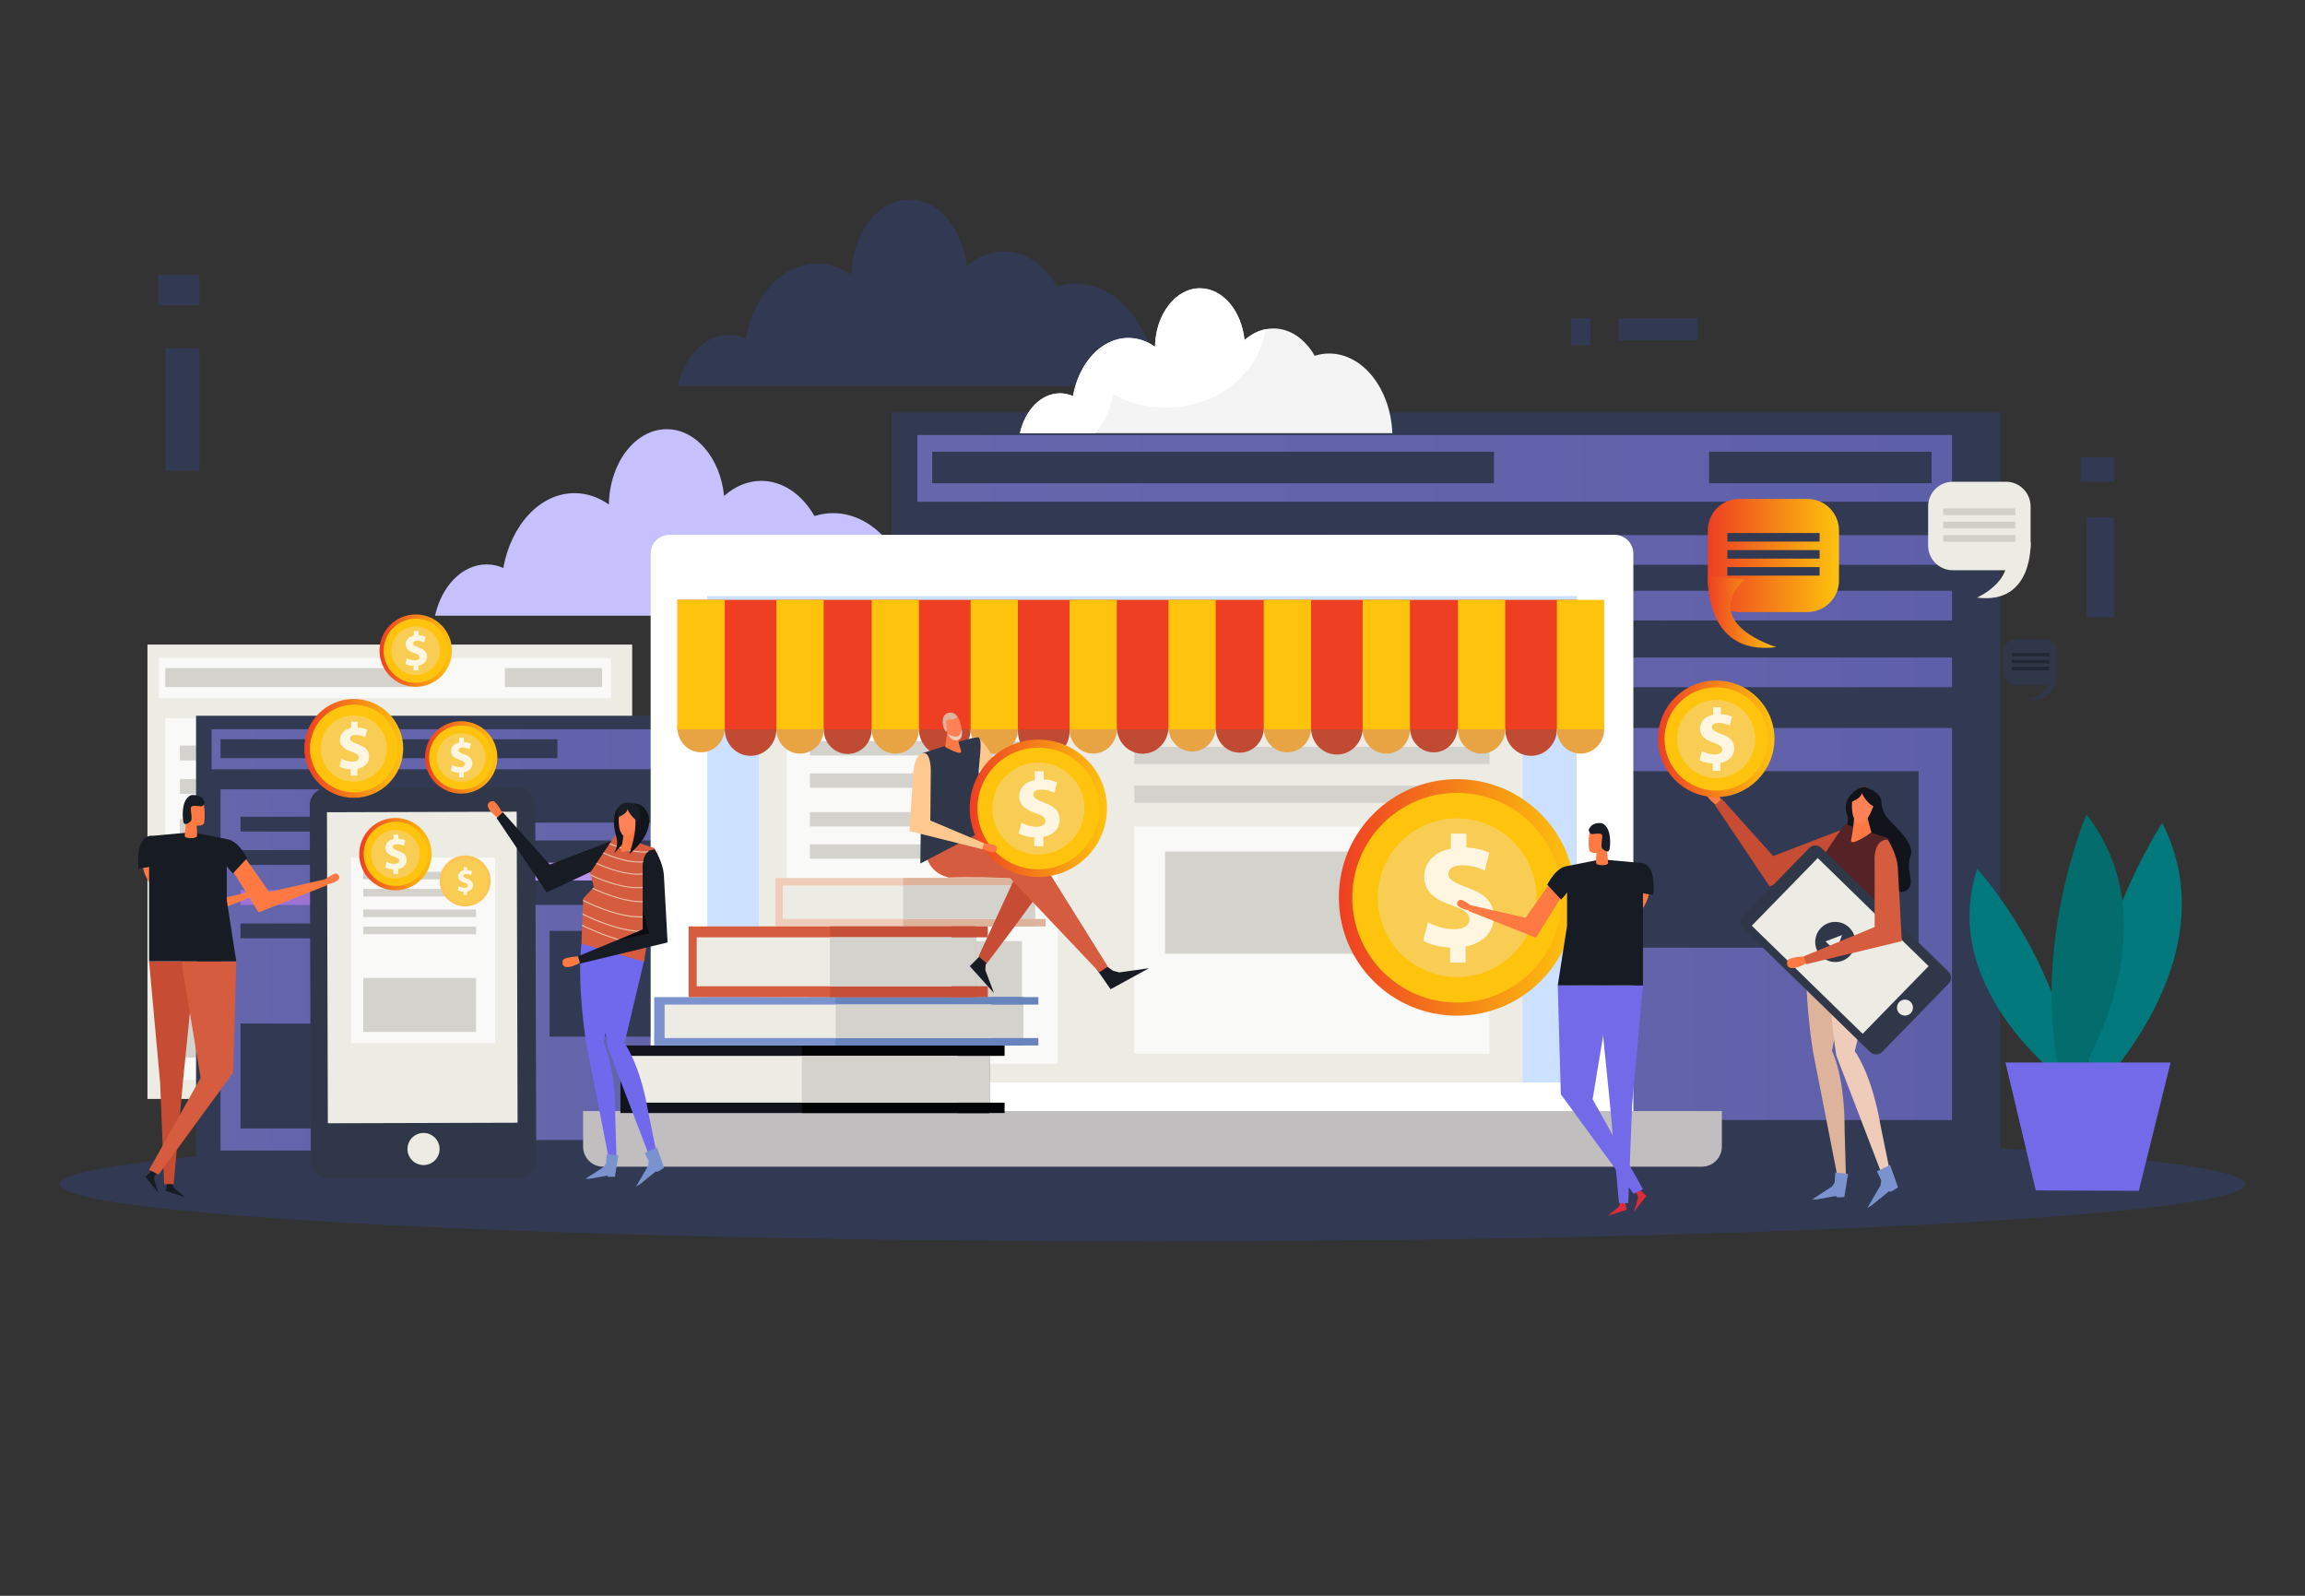 <?xml version="1.0" encoding="utf-8"?>
<!-- Generator: Adobe Illustrator 25.2.3, SVG Export Plug-In . SVG Version: 6.00 Build 0)  -->
<svg version="1.1" id="Layer_1" xmlns="http://www.w3.org/2000/svg" xmlns:xlink="http://www.w3.org/1999/xlink" x="0px" y="0px"
	 viewBox="0 0 650 450" style="enable-background:new 0 0 650 450;" xml:space="preserve">
<rect x="0" y="0" width="650" height="450" fill="#333333" stroke="none"/>
<style type="text/css">
	.st0{fill:#ECEBE4;}
	.st1{fill:#F9F9F7;}
	.st2{fill:#D3D2CD;}
	.st3{fill:#313A52;}
	.st4{fill:url(#SVGID_1_);}
	.st5{fill:#B793EB;}
	.st6{fill:#9C72D4;}
	.st7{fill:url(#SVGID_2_);}
	.st8{fill:url(#SVGID_3_);}
	.st9{fill:url(#SVGID_4_);}
	.st10{fill:url(#SVGID_5_);}
	.st11{fill:url(#SVGID_6_);}
	.st12{fill:url(#SVGID_7_);}
	.st13{fill:url(#SVGID_8_);}
	.st14{fill:url(#SVGID_9_);}
	.st15{fill:#C6C1FD;}
	.st16{fill:#F4F4F4;}
	.st17{fill:#FFFFFF;}
	.st18{fill:#02797D;}
	.st19{fill:#036D6D;}
	.st20{fill:#726AE9;}
	.st21{fill:#CBE1FF;}
	.st22{fill:#C0BEBF;}
	.st23{fill:#D1CFC7;}
	.st24{fill:url(#SVGID_10_);}
	.st25{fill:url(#SVGID_11_);}
	.st26{fill:#303748;}
	.st27{fill:#212835;}
	.st28{fill:#11141B;}
	.st29{fill:#DDB39B;}
	.st30{fill:#EFCCB9;}
	.st31{fill:#FE7A42;}
	.st32{fill:#C64C34;}
	.st33{fill:#552226;}
	.st34{fill:#7A92CE;}
	.st35{fill:#FF8155;}
	.st36{fill:#D55C3E;}
	.st37{fill:#E8A442;}
	.st38{fill:#C14A33;}
	.st39{fill:#EE3F23;}
	.st40{fill:#FDC30D;}
	.st41{fill:url(#SVGID_12_);}
	.st42{fill:#F9CD53;}
	.st43{fill:#FFF6E1;}
	.st44{fill:#DB2C39;}
	.st45{fill:#171B23;}
	.st46{fill:#030405;}
	.st47{fill:#6884BC;}
	.st48{fill:#C64F38;}
	.st49{fill:#FFC88F;}
	.st50{fill:url(#SVGID_13_);}
	.st51{fill:#7068ED;}
	.st52{fill:#EAC4AC;}
	.st53{fill:#191D26;}
	.st54{fill:#0A0C0F;}
	.st55{fill:url(#SVGID_14_);}
	.st56{fill:url(#SVGID_15_);}
	.st57{fill:url(#SVGID_16_);}
	.st58{fill:url(#SVGID_17_);}
	.st59{fill:#FFC554;}
	.st60{fill:url(#SVGID_18_);}
</style>
<g>
	<g>
		<rect x="41.58" y="181.76" class="st0" width="136.69" height="128.13"/>
		<rect x="44.78" y="185.57" class="st1" width="127.55" height="11.3"/>
		<rect x="46.61" y="202.52" class="st1" width="48.46" height="101.95"/>
		<rect x="50.72" y="268.62" class="st2" width="37.94" height="29.62"/>
		<rect x="50.72" y="210.25" class="st2" width="37.94" height="4.19"/>
		<rect x="50.72" y="219.67" class="st2" width="37.94" height="4.18"/>
		<rect x="50.72" y="230.97" class="st2" width="37.94" height="4.18"/>
		<rect x="50.72" y="240.38" class="st2" width="37.94" height="4.19"/>
		<rect x="108.78" y="202.52" class="st2" width="63.54" height="5.02"/>
		<rect x="108.78" y="211.93" class="st2" width="63.54" height="5.02"/>
		<rect x="108.78" y="223.23" class="st2" width="63.54" height="5.02"/>
		<rect x="108.78" y="235.15" class="st1" width="63.54" height="66.36"/>
		<rect x="114.27" y="242.47" class="st2" width="53.94" height="29.87"/>
		<rect x="46.61" y="188.39" class="st2" width="69.26" height="5.33"/>
		<rect x="142.38" y="188.39" class="st2" width="27.43" height="5.33"/>
	</g>
	<ellipse class="st3" cx="325" cy="333.94" rx="308.16" ry="16.12"/>
	<g>
		<rect x="251.38" y="116.33" class="st3" width="312.67" height="213.48"/>
		<linearGradient id="SVGID_1_" gradientUnits="userSpaceOnUse" x1="258.696" y1="132.081" x2="550.454" y2="132.081">
			<stop  offset="0" style="stop-color:#6666AD"/>
			<stop  offset="1" style="stop-color:#5E5FA9"/>
		</linearGradient>
		<rect x="258.7" y="122.67" class="st4" width="291.76" height="18.82"/>
		<rect x="262.88" y="150.91" class="st5" width="110.85" height="169.86"/>
		<rect x="272.29" y="261.06" class="st6" width="86.79" height="49.35"/>
		<rect x="272.29" y="163.8" class="st6" width="86.79" height="6.97"/>
		<rect x="272.29" y="179.49" class="st6" width="86.79" height="6.97"/>
		<rect x="272.29" y="198.31" class="st6" width="86.79" height="6.97"/>
		<rect x="272.29" y="214" class="st6" width="86.79" height="6.97"/>
		<linearGradient id="SVGID_2_" gradientUnits="userSpaceOnUse" x1="405.098" y1="155.086" x2="550.454" y2="155.086">
			<stop  offset="0" style="stop-color:#6666AD"/>
			<stop  offset="1" style="stop-color:#5E5FA9"/>
		</linearGradient>
		<rect x="405.1" y="150.91" class="st7" width="145.36" height="8.36"/>
		<linearGradient id="SVGID_3_" gradientUnits="userSpaceOnUse" x1="405.098" y1="170.775" x2="550.454" y2="170.775">
			<stop  offset="0" style="stop-color:#6666AD"/>
			<stop  offset="1" style="stop-color:#5E5FA9"/>
		</linearGradient>
		<rect x="405.1" y="166.59" class="st8" width="145.36" height="8.37"/>
		<linearGradient id="SVGID_4_" gradientUnits="userSpaceOnUse" x1="405.098" y1="189.595" x2="550.454" y2="189.595">
			<stop  offset="0" style="stop-color:#6666AD"/>
			<stop  offset="1" style="stop-color:#5E5FA9"/>
		</linearGradient>
		<rect x="405.1" y="185.41" class="st9" width="145.36" height="8.37"/>
		<linearGradient id="SVGID_5_" gradientUnits="userSpaceOnUse" x1="405.098" y1="260.562" x2="550.454" y2="260.562">
			<stop  offset="0" style="stop-color:#6666AD"/>
			<stop  offset="1" style="stop-color:#5E5FA9"/>
		</linearGradient>
		<rect x="405.1" y="205.28" class="st10" width="145.36" height="110.56"/>
		<rect x="417.65" y="217.48" class="st3" width="123.39" height="49.75"/>
		<rect x="262.88" y="127.38" class="st3" width="158.42" height="8.89"/>
		<rect x="481.96" y="127.38" class="st3" width="62.74" height="8.89"/>
	</g>
	<g>
		<rect x="55.29" y="201.84" class="st3" width="187.49" height="128.01"/>
		<linearGradient id="SVGID_6_" gradientUnits="userSpaceOnUse" x1="59.676" y1="211.288" x2="234.626" y2="211.288">
			<stop  offset="0" style="stop-color:#6666AD"/>
			<stop  offset="1" style="stop-color:#5E5FA9"/>
		</linearGradient>
		<rect x="59.68" y="205.64" class="st11" width="174.95" height="11.29"/>
		<linearGradient id="SVGID_7_" gradientUnits="userSpaceOnUse" x1="62.185" y1="273.503" x2="128.654" y2="273.503">
			<stop  offset="0" style="stop-color:#6666AD"/>
			<stop  offset="1" style="stop-color:#5E5FA9"/>
		</linearGradient>
		<rect x="62.19" y="222.58" class="st12" width="66.47" height="101.85"/>
		<rect x="67.83" y="288.63" class="st3" width="52.04" height="29.59"/>
		<rect x="67.83" y="230.31" class="st3" width="52.04" height="4.18"/>
		<rect x="67.83" y="239.72" class="st3" width="52.04" height="4.18"/>
		<rect x="67.83" y="251" class="st6" width="52.04" height="4.18"/>
		<rect x="67.83" y="260.41" class="st3" width="52.04" height="4.18"/>
		<rect x="147.47" y="222.58" class="st3" width="87.16" height="5.01"/>
		<linearGradient id="SVGID_8_" gradientUnits="userSpaceOnUse" x1="147.465" y1="234.491" x2="234.626" y2="234.491">
			<stop  offset="0" style="stop-color:#6666AD"/>
			<stop  offset="1" style="stop-color:#5E5FA9"/>
		</linearGradient>
		<rect x="147.47" y="231.98" class="st13" width="87.16" height="5.02"/>
		<rect x="147.47" y="243.27" class="st5" width="87.16" height="5.02"/>
		<linearGradient id="SVGID_9_" gradientUnits="userSpaceOnUse" x1="147.465" y1="288.331" x2="234.626" y2="288.331">
			<stop  offset="0" style="stop-color:#6666AD"/>
			<stop  offset="1" style="stop-color:#5E5FA9"/>
		</linearGradient>
		<rect x="147.47" y="255.18" class="st14" width="87.16" height="66.29"/>
		<rect x="154.99" y="262.5" class="st3" width="73.99" height="29.83"/>
		<rect x="62.19" y="208.47" class="st3" width="95" height="5.33"/>
		<rect x="193.55" y="208.47" class="st6" width="37.62" height="5.33"/>
	</g>
	<g>
		<path class="st3" d="M303.31,79.97c-1.8,0-3.54,0.3-5.22,0.82c-3.44-6.02-8.86-9.92-14.98-9.92c-3.88,0-7.49,1.57-10.49,4.25
			c-1.08-10.62-7.9-18.82-16.18-18.82c-8.89,0-16.11,9.46-16.32,21.24c-2.89-2.04-6.18-3.21-9.68-3.21
			c-9.75,0-17.91,9.01-20.09,21.1c-1.48-0.64-3.06-1-4.7-1c-6.88,0-12.69,6.1-14.55,14.46h135.18
			C325.59,92.77,315.58,79.97,303.31,79.97z"/>
	</g>
	<g>
		<g>
			<g>
				<path class="st15" d="M234.89,144.7c-1.8,0-3.54,0.3-5.22,0.82c-3.44-6.02-8.86-9.92-14.98-9.92c-3.88,0-7.49,1.57-10.49,4.25
					c-1.08-10.62-7.9-18.82-16.18-18.82c-8.89,0-16.11,9.46-16.32,21.24c-2.89-2.04-6.18-3.21-9.68-3.21
					c-9.75,0-17.91,9.01-20.09,21.1c-1.48-0.64-3.06-1-4.7-1c-6.88,0-12.69,6.1-14.55,14.46h135.18
					C257.18,157.49,247.17,144.7,234.89,144.7z"/>
			</g>
		</g>
	</g>
	<g>
		<path class="st16" d="M374.8,99.69c-1.4,0-2.75,0.23-4.06,0.64c-2.67-4.68-6.88-7.71-11.64-7.71c-3.02,0-5.82,1.22-8.15,3.3
			c-0.84-8.25-6.14-14.62-12.57-14.62c-6.91,0-12.52,7.35-12.68,16.5c-2.24-1.59-4.79-2.49-7.52-2.49c-7.58,0-13.91,7-15.61,16.39
			c-1.15-0.5-2.38-0.78-3.65-0.78c-5.35,0-9.86,4.74-11.31,11.23h105.03C392.12,109.63,384.34,99.69,374.8,99.69z"/>
		<path class="st17" d="M338.39,81.29c-6.91,0-12.52,7.35-12.68,16.5c-2.24-1.59-4.79-2.49-7.52-2.49c-7.58,0-13.91,7-15.61,16.39
			c-1.15-0.5-2.38-0.78-3.65-0.78c-5.35,0-9.86,4.74-11.31,11.23h21.24c2.63-3.09,4.39-6.86,4.93-10.98
			c4.34,2.4,9.45,3.79,14.93,3.79c14.46,0,26.38-9.65,28.11-22.11c-2.15,0.45-4.14,1.52-5.88,3.07
			C350.12,87.66,344.82,81.29,338.39,81.29z"/>
	</g>
	<g>
		<g>
			<g>
				<rect x="586.73" y="128.9" class="st3" width="9.55" height="6.97"/>
			</g>
		</g>
		<g>
			<g>
				<rect x="588.45" y="145.8" class="st3" width="7.83" height="28.26"/>
			</g>
		</g>
	</g>
	<g>
		<g>
			<rect x="443.03" y="89.78" class="st3" width="5.52" height="7.56"/>
		</g>
		<g>
			<g>
				<rect x="456.41" y="89.78" class="st3" width="22.38" height="6.2"/>
			</g>
		</g>
	</g>
	<g>
		<g>
			<rect x="44.58" y="77.57" class="st3" width="11.66" height="8.52"/>
		</g>
		<g>
			<rect x="46.68" y="98.21" class="st3" width="9.56" height="34.53"/>
		</g>
	</g>
	<g>
		<path class="st18" d="M584.26,306.58c0,0-38.23-26.61-26.69-61.54C557.57,245.04,583.11,273.03,584.26,306.58z"/>
		<path class="st18" d="M589.4,309.36c0,0,40.23-38.22,20.35-77.29C609.76,232.07,584.72,269.63,589.4,309.36z"/>
		<path class="st19" d="M582.68,309.36c0,0,32.46-45.01,5.69-79.73C588.37,229.63,570.72,271.19,582.68,309.36z"/>
		<polygon class="st20" points="603.13,335.81 574.08,335.69 565.54,299.63 612.1,299.63 		"/>
	</g>
	<g>
		<path class="st17" d="M460.61,315.85c0,2.93-2.37,5.31-5.3,5.31H188.79c-2.93,0-5.31-2.38-5.31-5.31V156.12
			c0-2.93,2.38-5.3,5.31-5.3H455.3c2.94,0,5.3,2.38,5.3,5.3V315.85z"/>
		<rect x="199.46" y="168.07" class="st21" width="245.16" height="137.17"/>
		<path class="st22" d="M170.09,329h309.81c3.12,0,5.66-2.53,5.66-5.66v-10.02H164.43v10.02C164.43,326.47,166.96,329,170.09,329z"
			/>
		<g>
			<rect x="213.97" y="181.49" class="st0" width="215.42" height="123.74"/>
			<rect x="219.02" y="185.16" class="st1" width="201.01" height="10.91"/>
			<rect x="221.9" y="201.54" class="st1" width="76.37" height="98.46"/>
			<rect x="228.39" y="265.38" class="st2" width="59.8" height="28.61"/>
			<rect x="228.39" y="209.01" class="st2" width="59.8" height="4.04"/>
			<rect x="228.39" y="218.1" class="st2" width="59.8" height="4.04"/>
			<rect x="228.39" y="229.01" class="st2" width="59.8" height="4.04"/>
			<rect x="228.39" y="238.1" class="st2" width="59.8" height="4.04"/>
			<rect x="319.88" y="201.54" class="st2" width="100.14" height="4.85"/>
			<rect x="319.88" y="210.62" class="st2" width="100.14" height="4.85"/>
			<rect x="319.88" y="221.53" class="st2" width="100.14" height="4.85"/>
			<rect x="319.88" y="233.05" class="st1" width="100.14" height="64.09"/>
			<rect x="328.53" y="240.12" class="st2" width="85.01" height="28.84"/>
			<rect x="221.9" y="187.89" class="st2" width="109.15" height="5.15"/>
			<rect x="372.84" y="187.89" class="st2" width="43.22" height="5.15"/>
		</g>
	</g>
	<g>
		<path class="st0" d="M572.62,153.85c0,3.84-3.12,6.95-6.95,6.95h-15c-3.84,0-6.95-3.12-6.95-6.95v-11.04
			c0-3.84,3.11-6.96,6.95-6.96h15c3.84,0,6.95,3.11,6.95,6.96V153.85z"/>
		<path class="st0" d="M572.62,152.76c0,0,0.99,17.85-15.11,15.76c0,0,12.39-5.46,7.07-14.89L572.62,152.76z"/>
		<rect x="547.97" y="143.37" class="st23" width="20.34" height="1.88"/>
		<rect x="547.97" y="147.12" class="st23" width="20.34" height="1.88"/>
		<rect x="547.97" y="150.88" class="st23" width="20.34" height="1.88"/>
		<linearGradient id="SVGID_10_" gradientUnits="userSpaceOnUse" x1="481.592" y1="156.651" x2="518.57" y2="156.651">
			<stop  offset="0" style="stop-color:#EE3F23"/>
			<stop  offset="1" style="stop-color:#FDC30D"/>
		</linearGradient>
		<path class="st24" d="M481.59,163.71c0,4.91,3.98,8.89,8.9,8.89h19.19c4.91,0,8.9-3.98,8.9-8.89v-14.13c0-4.91-3.98-8.89-8.9-8.89
			h-19.19c-4.91,0-8.9,3.98-8.9,8.89V163.71z"/>
		<linearGradient id="SVGID_11_" gradientUnits="userSpaceOnUse" x1="481.577" y1="172.508" x2="500.929" y2="172.508">
			<stop  offset="0" style="stop-color:#EE3F23"/>
			<stop  offset="1" style="stop-color:#FDC30D"/>
		</linearGradient>
		<path class="st25" d="M481.59,162.32c0,0-1.27,22.83,19.34,20.16c0,0-21.58-6.36-9.04-19.05L481.59,162.32z"/>
		<rect x="487.1" y="150.31" class="st3" width="26.02" height="2.41"/>
		<rect x="487.1" y="155.12" class="st3" width="26.02" height="2.4"/>
		<rect x="487.1" y="159.92" class="st3" width="26.02" height="2.4"/>
		<path class="st26" d="M580.18,189.58c0,2.01-1.63,3.63-3.64,3.63h-7.84c-2.01,0-3.63-1.63-3.63-3.63v-5.77
			c0-2.01,1.62-3.63,3.63-3.63h7.84c2.01,0,3.64,1.63,3.64,3.63V189.58z"/>
		<path class="st26" d="M580.18,189.01c0,0,0.52,9.33-7.9,8.24c0,0,8.82-2.6,3.69-7.78L580.18,189.01z"/>
		<rect x="567.3" y="184.1" class="st27" width="10.63" height="0.98"/>
		<rect x="567.3" y="186.07" class="st27" width="10.63" height="0.98"/>
		<rect x="567.3" y="188.03" class="st27" width="10.63" height="0.98"/>
	</g>
	<g>
		<g>
			<path class="st28" d="M527.03,222.31c0,0,3.39,1.34,3.53,3.77c0.14,2.43,0.83,3.89,3.2,6.19c2.37,2.3,6.01,6.28,5.06,8.95
				c-1.53,4.26,1.07,7.1-0.55,9.26c-1.62,2.16-4.47,0.47-5.17-0.95c-0.71-1.42-6.51-8.72-7.13-11.16c-0.62-2.44-3.83-1.46-4.77-3.22
				c-0.94-1.75,0.23-4.06-0.17-5.03c-1.49-3.55,0.43-6.01,2.58-7.54C525.76,221.08,527.03,222.31,527.03,222.31z"/>
		</g>
		<g>
			<path class="st29" d="M509.75,265.76l12.43,2.11l-5.57,28.47c0,0,3.63,6.99,3.56,22.19l0.38,13.34l-2.29,0.46l-6.99-35.71
				C511.27,296.63,508.33,279.27,509.75,265.76z"/>
		</g>
		<g>
			<path class="st30" d="M516.78,267.87l12.45,2.53l-6.19,26.03c0,0,4.79,6.26,7.32,21.24l2.67,13.09l-2.18,0.84l-13.02-33.97
				C517.83,297.62,514.67,278.63,516.78,267.87z"/>
		</g>
		<g>
			<g>
				<path class="st31" d="M485.67,226.08c0,0-2.02-4.12-3.07-4.23c-0.88-0.09-4.11,1.05,1.66,5.42L485.67,226.08z"/>
			</g>
			<g>
				<path class="st32" d="M517.86,241.18l-18.81,8.8l-15.42-22.93l1.92-1.79l14.48,16.14l17.23-6.62c0,0,5.62-2.69,7.12,1.2
					C524.37,235.98,521.72,239.37,517.86,241.18z"/>
			</g>
		</g>
		<g>
			<path class="st33" d="M532.18,236.29c0,0,2.08,2.69,2.42,8.65c0.33,5.95-3.31,13.23-3.31,13.23l-2.27,13.17l-19.26-5.57
				l0.56-13.9l3.29-3.53l-1.17-4.38l7.75-11.6L532.18,236.29z"/>
		</g>
		<g>
			<polygon class="st34" points="521.15,331.02 517.55,330.66 517.37,333.46 516.62,334.59 511.02,338.24 512.36,338.21 
				517.68,337.26 518.12,337.65 520.08,337.58 			"/>
		</g>
		<g>
			<polygon class="st34" points="533.01,328.53 529.28,330.3 530.5,332.83 530.32,334.23 526.59,340.63 527.9,339.83 532.69,335.94 
				533.32,336.03 535.23,334.84 			"/>
		</g>
		<g>
			<path class="st31" d="M526.36,229.63l1.36,5.1c0,0-6.31,4.53-5.69,1.98c0.58-2.37,0.92-7.08,0.92-7.08H526.36z"/>
		</g>
		<g>
			<path class="st35" d="M527.51,222.99c0.43,1.08,1.29,3.18,0.68,4.6c-0.61,1.42-1.52,3.96-3.14,4.56
				c-1.62,0.61-2.05-1.22-2.4-1.83c-0.35-0.61-1.2-6.58,1.4-8.02C526.03,221.24,527.18,222.18,527.51,222.99z"/>
		</g>
		<g>
			<path class="st28" d="M525.01,223.65c0,0,1.49,3.17,3.65,3.82c0,0,0.34-5-2.7-5.63c0,0-3.66-0.23-3.99,4.31
				C521.97,226.15,524.81,225.21,525.01,223.65z"/>
		</g>
		<g>
			<path class="st26" d="M549.46,273.98c0.95,0.92,0.97,2.45,0.05,3.4l-18.73,19.24c-0.92,0.95-2.45,0.97-3.4,0.05l-35.86-34.9
				c-0.95-0.93-0.97-2.45-0.04-3.4l18.73-19.24c0.93-0.95,2.45-0.97,3.4-0.04L549.46,273.98z"/>
			
				<rect x="505.54" y="244.58" transform="matrix(0.698 -0.716 0.716 0.698 -33.993 452.294)" class="st0" width="26.65" height="43.67"/>
			<path class="st26" d="M521.49,261.58c2.24,2.18,2.29,5.76,0.11,8c-2.18,2.24-5.76,2.28-8,0.1c-2.24-2.18-2.29-5.76-0.11-8
				C515.66,259.44,519.25,259.39,521.49,261.58z"/>
			<polygon class="st0" points="517.78,268.37 514.79,265.46 519.43,263.69 			"/>
			<path class="st0" d="M538.77,282.52c0.89,0.87,0.91,2.29,0.04,3.19c-0.87,0.89-2.3,0.91-3.19,0.04
				c-0.89-0.86-0.91-2.29-0.04-3.19C536.46,281.67,537.88,281.65,538.77,282.52z"/>
		</g>
		<g>
			<g>
				<path class="st31" d="M509.23,269.66c0,0-4.59,0.19-5.1,1.12c-0.44,0.77-0.69,4.18,5.62,0.66L509.23,269.66z"/>
			</g>
			<g>
				<g>
					<path class="st36" d="M535.17,244.68l1.14,20.71l-26.97,6.51l-0.64-2.24l19.95-8.24l-0.02-18.46c0,0-0.5-6.21,3.66-6.21
						C532.29,236.74,534.86,240.43,535.17,244.68z"/>
				</g>
			</g>
		</g>
	</g>
	<g>
		<ellipse class="st37" cx="197.71" cy="205.28" rx="6.67" ry="6.87"/>
		<ellipse class="st38" cx="211.66" cy="205.64" rx="7.28" ry="7.5"/>
		<path class="st38" d="M245.81,205.64c0,3.85-3.03,6.97-6.77,6.97c-3.74,0-6.77-3.12-6.77-6.97c0-3.85,3.03-6.97,6.77-6.97
			C242.78,198.68,245.81,201.8,245.81,205.64z"/>
		<path class="st38" d="M273.71,205.64c0,4.14-3.26,7.5-7.28,7.5c-4.02,0-7.28-3.36-7.28-7.5c0-4.14,3.26-7.5,7.28-7.5
			C270.45,198.14,273.71,201.5,273.71,205.64z"/>
		<path class="st38" d="M301.61,206.28c0,4.14-3.26,7.5-7.28,7.5c-4.02,0-7.28-3.36-7.28-7.5s3.26-7.5,7.28-7.5
			C298.35,198.78,301.61,202.14,301.61,206.28z"/>
		<path class="st38" d="M329.5,205.05c0,4.14-3.26,7.5-7.28,7.5c-4.02,0-7.28-3.36-7.28-7.5c0-4.14,3.26-7.5,7.28-7.5
			C326.24,197.55,329.5,200.91,329.5,205.05z"/>
		<path class="st38" d="M356.37,205.28c0,3.85-3.03,6.97-6.76,6.97c-3.74,0-6.77-3.12-6.77-6.97c0-3.85,3.03-6.97,6.77-6.97
			C353.34,198.32,356.37,201.44,356.37,205.28z"/>
		<path class="st38" d="M384.27,205.28c0,4.14-3.26,7.5-7.28,7.5c-4.02,0-7.28-3.36-7.28-7.5c0-4.14,3.26-7.5,7.28-7.5
			C381.01,197.78,384.27,201.14,384.27,205.28z"/>
		<path class="st38" d="M410.95,205.29c0,3.8-2.99,6.87-6.67,6.87s-6.67-3.08-6.67-6.87s2.99-6.87,6.67-6.87
			S410.95,201.5,410.95,205.29z"/>
		<path class="st38" d="M439.03,205.64c0,4.14-3.26,7.5-7.28,7.5c-4.02,0-7.28-3.36-7.28-7.5c0-4.14,3.26-7.5,7.28-7.5
			C435.77,198.14,439.03,201.5,439.03,205.64z"/>
		<ellipse class="st37" cx="225.61" cy="205.64" rx="6.67" ry="6.87"/>
		<ellipse class="st37" cx="252.48" cy="205.64" rx="6.67" ry="6.87"/>
		<ellipse class="st37" cx="280.38" cy="205.64" rx="6.67" ry="6.87"/>
		<path class="st37" d="M314.94,205.64c0,3.79-2.98,6.87-6.67,6.87c-3.68,0-6.67-3.07-6.67-6.87c0-3.79,2.98-6.87,6.67-6.87
			C311.96,198.78,314.94,201.85,314.94,205.64z"/>
		<path class="st37" d="M342.84,205.05c0,3.79-2.99,6.87-6.67,6.87c-3.68,0-6.67-3.07-6.67-6.87c0-3.79,2.98-6.87,6.67-6.87
			C339.85,198.18,342.84,201.26,342.84,205.05z"/>
		<path class="st37" d="M369.7,205.28c0,3.79-2.99,6.87-6.67,6.87c-3.68,0-6.67-3.07-6.67-6.87c0-3.79,2.98-6.87,6.67-6.87
			C366.72,198.42,369.7,201.49,369.7,205.28z"/>
		<path class="st37" d="M397.6,205.64c0,3.79-2.99,6.87-6.67,6.87c-3.68,0-6.67-3.07-6.67-6.87c0-3.79,2.98-6.87,6.67-6.87
			C394.62,198.78,397.6,201.85,397.6,205.64z"/>
		<path class="st37" d="M424.47,205.64c0,3.79-2.99,6.87-6.67,6.87c-3.68,0-6.67-3.07-6.67-6.87c0-3.79,2.98-6.87,6.67-6.87
			C421.48,198.78,424.47,201.85,424.47,205.64z"/>
		<path class="st37" d="M452.37,205.64c0,3.79-2.99,6.87-6.67,6.87c-3.68,0-6.67-3.07-6.67-6.87c0-3.79,2.98-6.87,6.67-6.87
			C449.38,198.78,452.37,201.85,452.37,205.64z"/>
		<g>
			<rect x="191.05" y="169.16" class="st39" width="253.82" height="36.49"/>
			<rect x="191.05" y="169.16" class="st40" width="13.33" height="36.49"/>
			<rect x="218.94" y="169.16" class="st40" width="13.33" height="36.49"/>
			<rect x="245.81" y="169.16" class="st40" width="13.33" height="36.49"/>
			<rect x="273.71" y="169.16" class="st40" width="13.33" height="36.49"/>
			<rect x="301.61" y="169.16" class="st40" width="13.33" height="36.49"/>
			<rect x="329.5" y="169.16" class="st40" width="13.33" height="36.49"/>
			<rect x="356.37" y="169.16" class="st40" width="13.33" height="36.49"/>
			<rect x="384.27" y="169.16" class="st40" width="13.33" height="36.49"/>
			<rect x="411.13" y="169.16" class="st40" width="13.33" height="36.49"/>
			<rect x="439.03" y="169.16" class="st40" width="13.33" height="36.49"/>
		</g>
	</g>
	<g>
		<g>
			<g>
				<path class="st31" d="M463.72,255.4l-8.1,12.91l-18.94-7.53l0.57-1.62l15.46,3.51l7.81-11.08c0,0,2.33-3.94,4.83-2.18
					C465.36,249.42,465.33,252.72,463.72,255.4z"/>
			</g>
			<g>
				<path class="st31" d="M437.57,259.42c0,0-2.67-2.06-3.4-1.79c-0.61,0.23-2.36,2.02,2.85,3.03L437.57,259.42z"/>
			</g>
		</g>
		<g>
			<g>
				<linearGradient id="SVGID_12_" gradientUnits="userSpaceOnUse" x1="377.548" y1="253.072" x2="444.245" y2="253.072">
					<stop  offset="0" style="stop-color:#EE3F23"/>
					<stop  offset="1" style="stop-color:#FDC30D"/>
				</linearGradient>
				<path class="st41" d="M444.25,253.07c0,18.42-14.93,33.35-33.35,33.35s-33.35-14.93-33.35-33.35
					c0-18.42,14.93-33.35,33.35-33.35S444.25,234.65,444.25,253.07z"/>
			</g>
			<g>
				<path class="st40" d="M440.47,253.15c0,16.33-13.24,29.57-29.57,29.57c-16.33,0-29.57-13.24-29.57-29.57
					c0-16.33,13.24-29.57,29.57-29.57C427.23,223.58,440.47,236.82,440.47,253.15z"/>
			</g>
			<g>
				<path class="st42" d="M433.28,253.15c0,12.36-10.02,22.38-22.38,22.38c-12.36,0-22.38-10.02-22.38-22.38
					c0-12.37,10.02-22.38,22.38-22.38C423.26,230.77,433.28,240.79,433.28,253.15z"/>
			</g>
			<g>
				<g>
					<path class="st43" d="M408.92,271.43v-4.23c-2.98-0.13-5.88-0.93-7.57-1.92l1.34-5.21c1.87,1.02,4.5,1.96,7.39,1.96
						c2.54,0,4.28-0.98,4.28-2.76c0-1.69-1.43-2.76-4.72-3.88c-4.77-1.6-8.02-3.83-8.02-8.15c0-3.92,2.76-7,7.53-7.93v-4.23h4.37
						V239c2.99,0.14,4.99,0.76,6.46,1.47l-1.29,5.03c-1.16-0.49-3.21-1.51-6.42-1.51c-2.9,0-3.83,1.25-3.83,2.49
						c0,1.47,1.56,2.41,5.35,3.83c5.3,1.87,7.44,4.32,7.44,8.33c0,3.96-2.81,7.35-7.93,8.24v4.54H408.92z"/>
				</g>
			</g>
		</g>
		<g>
			<g>
				<path class="st31" d="M441.21,251.51l-8.09,12.92l-18.94-7.53l0.57-1.62l15.46,3.51l7.81-11.08c0,0,2.33-3.94,4.83-2.18
					C442.85,245.53,442.83,248.83,441.21,251.51z"/>
			</g>
			<g>
				<path class="st31" d="M415.07,255.53c0,0-2.67-2.06-3.4-1.79c-0.61,0.23-2.37,2.03,2.85,3.03L415.07,255.53z"/>
			</g>
		</g>
		<g>
			<polygon class="st44" points="458.02,337.93 456.94,338.02 456.75,339.69 456.35,340.42 453.34,342.88 458.77,341.11 			"/>
		</g>
		<g>
			<polygon class="st44" points="461.92,335.01 461.06,335.69 461.83,337.18 461.9,338.01 460.74,341.72 464.3,337.25 			"/>
		</g>
		<g>
			<g>
				<g>
					<polygon class="st20" points="463.31,277.89 460.25,311.53 459.16,339.27 456.54,339.27 453.92,310.44 450.64,277.89 					"/>
				</g>
			</g>
		</g>
		<g>
			<polygon class="st20" points="439.28,277.89 440.15,308.58 460.69,336.65 463.31,335.34 449.11,310 454.13,279.63 454.13,277.89 
							"/>
		</g>
		<g>
			<polygon class="st45" points="463.31,277.89 439.28,277.89 441.9,261.07 441.9,244.24 451.47,242.32 463.31,243.41 
				463.31,259.65 			"/>
		</g>
		<g>
			<path class="st45" d="M442.89,244.33c0,0,3.91,2.23-2.66,9.36l-3.9-4.21C436.33,249.48,439.26,243.45,442.89,244.33z"/>
		</g>
		<g>
			<path class="st45" d="M462.62,243.35c0,0,4.46-0.62,3.6,9.05l-5.65-0.96C460.56,251.43,459.2,244.87,462.62,243.35z"/>
		</g>
		<g>
			<g>
				<path class="st31" d="M453.48,243.34c0.05,0.85-3.35,0.85-3.38,0c-0.11-2.45,0.32-4.26,0.32-4.26l2.51-0.93
					C452.94,238.16,453.38,241.57,453.48,243.34z"/>
			</g>
			<g>
				<path class="st31" d="M450.86,240.45c-0.23,0.03-2.35,0.38-2.67-0.66c-0.33-1.04-0.22-4.86,0.27-5.79
					c0.49-0.93,2.13-1.48,2.89-1.15c0.77,0.33,2.83,2.52,1.69,6.29C453.04,239.15,452.11,240.32,450.86,240.45z"/>
			</g>
			<g>
				<path class="st45" d="M448,234.01c0,0,0.19,1.31,1.12,1.2c0.93-0.11,2.51-0.38,2.68,0.33c0.16,0.71-0.51,3.12,0,3.71
					c0.5,0.59,1.74,1.31,2.02,0.44c0.28-0.88,0.82-6.28-2.02-7.54C451.79,232.15,448.96,231.55,448,234.01z"/>
			</g>
		</g>
	</g>
	<g>
		<rect x="174.96" y="294.82" class="st28" width="104.05" height="19.05"/>
		<rect x="226.13" y="294.82" class="st46" width="52.88" height="19.05"/>
		<rect x="177.89" y="297.75" class="st0" width="101.12" height="13.19"/>
		<rect x="226.13" y="297.75" class="st2" width="52.88" height="13.19"/>
		<rect x="270.1" y="294.82" class="st46" width="13.19" height="2.93"/>
		<rect x="270.1" y="310.94" class="st46" width="13.19" height="2.93"/>
		<g>
			<rect x="184.48" y="281.18" class="st34" width="104.05" height="13.64"/>
			<rect x="235.65" y="281.18" class="st47" width="52.88" height="13.64"/>
			<rect x="187.42" y="283.28" class="st0" width="101.12" height="9.44"/>
			<rect x="235.65" y="283.28" class="st2" width="52.88" height="9.44"/>
			<rect x="279.62" y="281.18" class="st47" width="13.19" height="2.1"/>
			<rect x="279.62" y="292.72" class="st47" width="13.19" height="2.1"/>
		</g>
		<g>
			<rect x="218.68" y="247.6" class="st30" width="73.2" height="13.64"/>
			<rect x="254.68" y="247.6" class="st29" width="37.2" height="13.64"/>
			<rect x="220.74" y="249.7" class="st0" width="71.14" height="9.44"/>
			<rect x="254.68" y="249.7" class="st2" width="37.2" height="9.44"/>
			<rect x="285.6" y="247.6" class="st29" width="9.28" height="2.1"/>
			<rect x="285.6" y="259.14" class="st29" width="9.28" height="2.1"/>
		</g>
		<g>
			<rect x="194.18" y="261.24" class="st36" width="81.06" height="19.94"/>
			<rect x="234.05" y="261.24" class="st48" width="41.2" height="19.94"/>
			<rect x="196.47" y="264.31" class="st0" width="78.77" height="13.81"/>
			<rect x="234.05" y="264.31" class="st2" width="41.2" height="13.81"/>
			<rect x="268.29" y="261.24" class="st48" width="10.27" height="3.07"/>
			<rect x="268.29" y="278.11" class="st48" width="10.27" height="3.07"/>
		</g>
	</g>
	<g>
		<g>
			<polygon class="st45" points="309.21,273.25 310.95,271.68 313.9,273.77 315.64,274.21 324,273.03 313.18,278.96 			"/>
		</g>
		<g>
			<polygon class="st45" points="277.58,268.32 279.19,269.44 277.94,272.14 277.87,273.6 280.3,280.03 273.47,272.46 			"/>
		</g>
		<g>
			<path class="st32" d="M272.6,232.15c0,0,17.03,4.15,23.07,7.08c1.82,0.89,2.97,3.51,0.64,7.56c-2.93,5.1-18.03,24.89-18.03,24.89
				l-2.33-1.99l11.22-24.32l-24.98-5.86L272.6,232.15z"/>
		</g>
		<g>
			<path class="st36" d="M261.06,239.8c0,0-0.23,5.92,6.44,7.67c0,0,6.16-0.23,17.32,0.12L310,274.18l2.43-1.58l-16.76-26.83
				c0,0-2.44-4.11-3.79-4.91c-4.61-2.73-22.75-5.26-22.75-5.26L261.06,239.8z"/>
		</g>
		<g>
			<g>
				<path class="st31" d="M301.88,220.49c0,0,3.04-1.72,3.75-1.34c0.6,0.32,2.14,2.42-3.36,2.7L301.88,220.49z"/>
			</g>
			<g>
				<path class="st49" d="M275.05,214.86l7.63,13.83l20.03-6.71l-0.49-1.7l-16.21,2.75l-7.45-11.92c0,0-3.27-5.27-4.88-2.53
					C272.88,209.96,273.53,212,275.05,214.86z"/>
			</g>
		</g>
		<g>
			<g>
				<g>
					<path class="st26" d="M259.99,212.45c0,0,14.15-4.73,15.8-4.54c1.65,0.19-0.02,8.23,0.24,10.25c0.39,2.96,1.39,7.13,0.64,10.6
						c-0.75,3.47,0.94,5.29,0.94,5.29l-18.08,9.46l0.2-15.27L259.99,212.45z"/>
				</g>
			</g>
		</g>
		<g>
			<path class="st31" d="M267.12,206.66l-0.6,3.98c0,0,5.15,2.9,4.47,1.02c-0.63-1.75-1.28-5.28-1.28-5.28L267.12,206.66z"/>
		</g>
		<g>
			<path class="st35" d="M266.63,202.21c-0.23,0.83-0.68,2.44-0.12,3.43c0.56,0.99,1.44,2.78,2.68,3.09
				c1.24,0.32,1.82-0.82,1.96-1.32c0.22-0.8,0-5.14-2.03-5.98C267.58,200.8,266.8,201.59,266.63,202.21z"/>
		</g>
		<g>
			<path class="st29" d="M269.97,202.14c0,0-0.75,0.93-2.11,0.75c-1.36-0.18-1.05,1.11-1.03,1.25c0.01,0.15,0.44,1.98-0.01,2.06
				c-0.46,0.08-1.33-2.17-0.83-3.81C266.49,200.76,268.97,200.27,269.97,202.14z"/>
		</g>
		<g>
			<path class="st30" d="M267.2,206.86c0,0,1.48,1.15,2.85,0.82c0.87-0.2,1.15-1.78,1.11-2.11c-0.04-0.33,0.74,2.86-1.17,3.18
				C268.07,209.08,267.2,206.86,267.2,206.86z"/>
		</g>
		<g>
			<linearGradient id="SVGID_13_" gradientUnits="userSpaceOnUse" x1="273.45" y1="227.941" x2="312.166" y2="227.941">
				<stop  offset="0" style="stop-color:#EE3F23"/>
				<stop  offset="1" style="stop-color:#FDC30D"/>
			</linearGradient>
			<path class="st50" d="M312.17,227.94c0,10.69-8.67,19.36-19.36,19.36c-10.69,0-19.36-8.67-19.36-19.36
				c0-10.69,8.67-19.36,19.36-19.36C303.5,208.58,312.17,217.25,312.17,227.94z"/>
			<path class="st40" d="M309.98,227.99c0,9.48-7.69,17.16-17.17,17.16c-9.48,0-17.16-7.68-17.16-17.16
				c0-9.48,7.69-17.16,17.16-17.16C302.29,210.82,309.98,218.51,309.98,227.99z"/>
			<path class="st42" d="M305.8,227.99c0,7.18-5.82,12.99-12.99,12.99c-7.18,0-12.99-5.82-12.99-12.99
				c0-7.18,5.82-12.99,12.99-12.99C299.98,215,305.8,220.81,305.8,227.99z"/>
			<g>
				<path class="st43" d="M291.66,238.6v-2.46c-1.73-0.08-3.41-0.54-4.4-1.11l0.78-3.03c1.09,0.59,2.61,1.14,4.29,1.14
					c1.47,0,2.48-0.57,2.48-1.6c0-0.98-0.83-1.6-2.74-2.25c-2.77-0.93-4.65-2.22-4.65-4.73c0-2.28,1.6-4.06,4.37-4.6v-2.46h2.54
					v2.28c1.73,0.08,2.9,0.44,3.75,0.85l-0.75,2.92c-0.67-0.29-1.86-0.88-3.72-0.88c-1.68,0-2.22,0.72-2.22,1.45
					c0,0.85,0.9,1.4,3.1,2.23c3.08,1.09,4.32,2.51,4.32,4.84c0,2.3-1.63,4.27-4.6,4.79v2.64H291.66z"/>
			</g>
		</g>
		<g>
			<g>
				<path class="st31" d="M277.08,237.77c0,0,3.49,0.18,3.88,0.88c0.33,0.59,0.5,3.19-4.29,0.47L277.08,237.77z"/>
			</g>
			<g>
				<g>
					<g>
						<path class="st49" d="M257.48,218.6l-0.99,15.76l20.5,5.12l0.51-1.7l-15.15-6.4l0.13-14.05c0,0,0.08-6.2-2.75-4.75
							C258.29,213.3,257.74,215.36,257.48,218.6z"/>
					</g>
				</g>
			</g>
		</g>
	</g>
	<g>
		<path class="st26" d="M151.22,327.34c0.01,2.66-2.15,4.83-4.81,4.84l-53.92,0.16c-2.66,0.01-4.83-2.15-4.84-4.81l-0.3-100.48
			c-0.01-2.67,2.15-4.83,4.82-4.84l53.92-0.16c2.66,0,4.83,2.15,4.84,4.81L151.22,327.34z"/>
		<polygon class="st0" points="145.96,316.6 92.45,316.75 92.2,229.05 145.7,228.89 		"/>
		<path class="st0" d="M123.96,324c0.01,2.5-2.01,4.53-4.51,4.54c-2.5,0-4.54-2.02-4.54-4.52c-0.01-2.5,2.01-4.53,4.51-4.54
			C121.91,319.48,123.95,321.51,123.96,324z"/>
		<g>
			<g>
				<path class="st51" d="M163.95,266.09l11.38,1.93l-5.1,26.06c0,0,3.33,6.4,3.26,20.3l0.35,12.22l-2.1,0.42l-6.4-32.68
					C165.34,294.34,162.65,278.45,163.95,266.09z"/>
			</g>
			<g>
				<g>
					<path class="st51" d="M170.38,268.02l11.39,2.32l-5.67,23.82c0,0,4.38,5.73,6.7,19.44l2.44,11.98l-2,0.77l-11.91-31.09
						C171.34,295.25,168.45,277.87,170.38,268.02z"/>
				</g>
			</g>
			<g>
				<g>
					<path class="st31" d="M141.91,229.77c0,0-1.85-3.77-2.81-3.87c-0.81-0.08-3.76,0.96,1.51,4.96L141.91,229.77z"/>
				</g>
				<g>
					<path class="st45" d="M171.36,243.6l-17.21,8.06l-14.11-20.98l1.75-1.64l13.25,14.77l15.77-6.06c0,0,5.15-2.46,6.51,1.1
						C177.32,238.84,174.89,241.94,171.36,243.6z"/>
				</g>
			</g>
			<g>
				<path class="st36" d="M184.47,239.12c0,0,1.91,2.47,2.22,7.91c0.3,5.45-3.03,12.11-3.03,12.11l-2.08,12.05l-17.62-5.1
					l0.51-12.73l3.01-3.23l-1.07-4.01l7.09-10.62L184.47,239.12z"/>
			</g>
			<g>
				<polygon class="st34" points="174.38,325.81 171.08,325.49 170.92,328.05 170.23,329.08 165.11,332.42 166.33,332.4 
					171.2,331.53 171.6,331.88 173.4,331.82 				"/>
			</g>
			<g>
				<polygon class="st34" points="185.24,323.54 181.81,325.16 182.94,327.47 182.77,328.76 179.35,334.61 180.55,333.89 
					184.94,330.32 185.52,330.4 187.27,329.31 				"/>
			</g>
			<g>
				<g>
					<path class="st52" d="M181.32,243.18c0.29-0.03,0.57-0.07,0.84-0.13l-0.06-0.29c-3.73,0.74-8.74-1-11.88-2.36l-0.17,0.25
						C173.01,241.93,177.61,243.55,181.32,243.18z"/>
				</g>
				<g>
					<path class="st52" d="M182.63,240.36c0.28-0.03,0.57-0.07,0.84-0.12l-0.06-0.29c-3.56,0.7-8.28-0.85-11.44-2.18l-0.16,0.26
						C174.77,239.27,179.11,240.72,182.63,240.36z"/>
				</g>
				<g>
					<path class="st52" d="M181.02,246.6c0.32-0.03,0.63-0.08,0.93-0.14l-0.06-0.29c-4.33,0.87-10.22-1.31-13.62-2.84l-0.17,0.25
						C171.3,245.01,176.71,247.03,181.02,246.6z"/>
				</g>
				<g>
					<path class="st52" d="M181.24,250.41c0.35-0.04,0.7-0.09,1.04-0.15l-0.06-0.29c-5.04,1.01-11.97-1.67-15.7-3.38l0.1,0.37
						C170.17,248.56,176.35,250.91,181.24,250.41z"/>
				</g>
				<g>
					<path class="st52" d="M182.25,254.34c0.35-0.04,0.7-0.09,1.04-0.15l-0.06-0.29c-5.19,1.03-12.35-1.82-15.99-3.51l-0.22,0.23
						C170.44,252.2,177.07,254.86,182.25,254.34z"/>
				</g>
				<g>
					<path class="st52" d="M181.99,258.65c0.38-0.04,0.75-0.1,1.12-0.17l-0.06-0.29c-6.33,1.25-15.43-2.85-18.61-4.44l-0.01,0.33
						C167.55,255.63,175.74,259.29,181.99,258.65z"/>
				</g>
				<g>
					<path class="st52" d="M182.64,262.71c0.14-0.01,0.27-0.04,0.41-0.06l0.05-0.31c-6.61,0.93-15.64-3.17-18.81-4.74l-0.02,0.33
						C167.48,259.51,176.09,263.38,182.64,262.71z"/>
				</g>
				<g>
					<path class="st52" d="M182.42,266.28c-6.91-0.33-14.83-3.83-18.26-5.52l-0.01,0.33c3.5,1.71,11.34,5.15,18.22,5.5
						L182.42,266.28z"/>
				</g>
			</g>
			<g>
				<g>
					<path class="st31" d="M163.47,269.66c0,0-4.2,0.18-4.67,1.02c-0.4,0.71-0.63,3.83,5.15,0.61L163.47,269.66z"/>
				</g>
				<g>
					<path class="st45" d="M187.21,246.8l1.05,18.96l-24.68,5.96l-0.59-2.05l18.26-7.54l-0.02-16.89c0,0-0.46-5.69,3.35-5.69
						C184.57,239.54,186.93,242.91,187.21,246.8z"/>
				</g>
			</g>
			<g>
				<path class="st28" d="M177.82,226.62c0,0-4.06-0.73-4.57,3.69c-0.65,5.69,2.08,5.8,0,10.24c0,0,7.14-6.84,4.88-12.57
					L177.82,226.62z"/>
			</g>
			<g>
				<path class="st31" d="M179.15,233.03l1.24,4.67c0,0-5.77,4.15-5.2,1.81c0.53-2.17,0.84-6.48,0.84-6.48H179.15z"/>
			</g>
			<g>
				<path class="st35" d="M179.15,227.64c0.38,0.96,1.14,2.82,0.6,4.08c-0.55,1.26-1.35,3.51-2.79,4.05
					c-1.44,0.54-1.82-1.08-2.12-1.62c-0.31-0.54-1.07-5.84,1.25-7.11C177.83,226.08,178.86,226.92,179.15,227.64z"/>
			</g>
			<g>
				<path class="st28" d="M177.77,226.62c0,0,2.26-0.44,3.75,1.04c2.16,2.15,3.04,7.12-4.06,13.2c0,0,3.97-11.19,0-12.88
					L177.77,226.62z"/>
			</g>
			<g>
				<path class="st53" d="M176.93,228.22c0,0,1.33,2.81,3.24,3.39c0,0,1.55-4.68-2.39-5.22c-1.33-0.18-3.98-0.22-3.54,4.05
					C174.23,230.45,176.75,229.61,176.93,228.22z"/>
			</g>
			<g>
				<polygon class="st54" points="181.24,262.12 181.23,256.7 183.05,263.2 174.4,265.12 				"/>
			</g>
		</g>
		<g>
			<rect x="98.99" y="241.84" class="st1" width="40.6" height="52.35"/>
			<rect x="102.44" y="275.79" class="st2" width="31.79" height="15.21"/>
			<rect x="102.44" y="245.82" class="st2" width="31.79" height="2.15"/>
			<rect x="102.44" y="250.66" class="st2" width="31.79" height="2.15"/>
			<rect x="102.44" y="256.46" class="st2" width="31.79" height="2.15"/>
			<rect x="102.44" y="261.29" class="st2" width="31.79" height="2.15"/>
		</g>
		<g>
			<g>
				<g>
					<path class="st31" d="M64.65,244.07l8.29,13.22l19.39-7.71l-0.58-1.65l-15.83,3.6l-8-11.35c0,0-2.39-4.04-4.94-2.23
						C62.97,237.95,62.99,241.33,64.65,244.07z"/>
				</g>
				<g>
					<path class="st31" d="M91.41,248.18c0,0,2.73-2.11,3.48-1.83c0.63,0.24,2.42,2.07-2.92,3.1L91.41,248.18z"/>
				</g>
			</g>
			<g>
				<g>
					<path class="st31" d="M41.62,248.06l8.29,13.22l19.39-7.71l-0.58-1.65l-15.83,3.59l-8-11.35c0,0-2.39-4.04-4.94-2.23
						C39.94,241.93,39.96,245.32,41.62,248.06z"/>
				</g>
				<g>
					<path class="st31" d="M68.38,252.17c0,0,2.73-2.11,3.48-1.83c0.63,0.23,2.42,2.07-2.91,3.1L68.38,252.17z"/>
				</g>
			</g>
			<g>
				<polygon class="st45" points="47.45,332.54 48.56,332.63 48.75,334.33 49.16,335.09 52.24,337.6 46.68,335.79 				"/>
			</g>
			<g>
				<polygon class="st45" points="43.46,329.55 44.33,330.25 43.55,331.77 43.47,332.62 44.66,336.42 41.02,331.84 				"/>
			</g>
			<g>
				<g>
					<polygon class="st32" points="42.04,271.08 45.17,305.51 46.29,333.91 48.97,333.91 51.65,304.4 55.01,271.08 					"/>
				</g>
			</g>
			<g>
				<g>
					<polygon class="st36" points="66.63,271.08 65.74,302.49 44.72,331.23 42.04,329.89 56.57,303.95 51.43,272.86 51.43,271.08 
											"/>
				</g>
			</g>
			<g>
				<polygon class="st45" points="42.04,271.08 66.63,271.08 63.95,253.86 63.95,236.63 54.15,234.67 42.04,235.78 42.04,252.41 
									"/>
			</g>
			<g>
				<path class="st45" d="M62.94,236.72c0,0-4.01,2.29,2.73,9.59l3.99-4.31C69.65,242,66.65,235.83,62.94,236.72z"/>
			</g>
			<g>
				<path class="st45" d="M42.74,235.72c0,0-4.56-0.63-3.68,9.26l5.79-0.99C44.85,244,46.24,237.28,42.74,235.72z"/>
			</g>
			<g>
				<g>
					<path class="st31" d="M52.09,235.71c-0.05,0.87,3.43,0.87,3.46,0c0.11-2.51-0.33-4.36-0.33-4.36l-2.57-0.95
						C52.65,230.41,52.2,233.9,52.09,235.71z"/>
				</g>
				<g>
					<path class="st31" d="M54.78,232.75c0.23,0.02,2.4,0.39,2.74-0.67c0.34-1.06,0.23-4.98-0.28-5.93
						c-0.5-0.95-2.18-1.51-2.96-1.17c-0.79,0.34-2.9,2.59-1.73,6.44C52.55,231.42,53.5,232.62,54.78,232.75z"/>
				</g>
				<g>
					<path class="st45" d="M57.71,226.15c0,0-0.19,1.34-1.14,1.23c-0.95-0.11-2.57-0.39-2.74,0.33c-0.17,0.73,0.51,3.19,0,3.8
						c-0.51,0.61-1.79,1.34-2.07,0.45c-0.28-0.9-0.84-6.43,2.07-7.71C53.83,224.25,56.73,223.64,57.71,226.15z"/>
				</g>
			</g>
		</g>
	</g>
	<g>
		<linearGradient id="SVGID_14_" gradientUnits="userSpaceOnUse" x1="85.81" y1="211.041" x2="113.696" y2="211.041">
			<stop  offset="0" style="stop-color:#EE3F23"/>
			<stop  offset="1" style="stop-color:#FDC30D"/>
		</linearGradient>
		<path class="st55" d="M113.7,211.04c0,7.7-6.24,13.94-13.94,13.94c-7.7,0-13.94-6.24-13.94-13.94c0-7.7,6.24-13.94,13.94-13.94
			C107.45,197.1,113.7,203.34,113.7,211.04z"/>
		<path class="st40" d="M112.12,211.08c0,6.83-5.54,12.36-12.36,12.36c-6.83,0-12.36-5.54-12.36-12.36
			c0-6.83,5.54-12.36,12.36-12.36C106.58,198.71,112.12,204.25,112.12,211.08z"/>
		<path class="st42" d="M109.11,211.08c0,5.17-4.19,9.36-9.36,9.36c-5.17,0-9.36-4.19-9.36-9.36c0-5.17,4.19-9.36,9.36-9.36
			C104.92,201.72,109.11,205.91,109.11,211.08z"/>
		<g>
			<path class="st43" d="M98.92,218.72v-1.77c-1.25-0.05-2.46-0.39-3.17-0.8l0.56-2.18c0.78,0.43,1.88,0.82,3.09,0.82
				c1.06,0,1.79-0.41,1.79-1.16c0-0.71-0.6-1.15-1.97-1.62c-1.99-0.67-3.35-1.6-3.35-3.41c0-1.64,1.16-2.93,3.15-3.32v-1.77h1.83
				v1.64c1.25,0.06,2.09,0.32,2.7,0.62l-0.54,2.11c-0.48-0.21-1.34-0.63-2.68-0.63c-1.21,0-1.6,0.52-1.6,1.04
				c0,0.61,0.65,1.01,2.24,1.6c2.22,0.78,3.11,1.81,3.11,3.48c0,1.66-1.17,3.07-3.31,3.45v1.9H98.92z"/>
		</g>
	</g>
	<g>
		<linearGradient id="SVGID_15_" gradientUnits="userSpaceOnUse" x1="107.027" y1="183.475" x2="127.438" y2="183.475">
			<stop  offset="0" style="stop-color:#EE3F23"/>
			<stop  offset="1" style="stop-color:#FDC30D"/>
		</linearGradient>
		<path class="st56" d="M127.44,183.47c0,5.64-4.57,10.21-10.21,10.21c-5.64,0-10.21-4.57-10.21-10.21c0-5.64,4.57-10.2,10.21-10.2
			C122.87,173.27,127.44,177.84,127.44,183.47z"/>
		<path class="st40" d="M126.28,183.5c0,5-4.05,9.05-9.05,9.05c-5,0-9.05-4.05-9.05-9.05c0-5,4.05-9.05,9.05-9.05
			C122.23,174.45,126.28,178.5,126.28,183.5z"/>
		<path class="st42" d="M124.08,183.5c0,3.78-3.07,6.85-6.85,6.85c-3.78,0-6.85-3.07-6.85-6.85c0-3.78,3.07-6.85,6.85-6.85
			C121.02,176.65,124.08,179.72,124.08,183.5z"/>
		<g>
			<path class="st43" d="M116.63,189.09v-1.29c-0.91-0.04-1.8-0.29-2.32-0.59l0.41-1.6c0.57,0.31,1.38,0.6,2.26,0.6
				c0.78,0,1.31-0.3,1.31-0.85c0-0.52-0.44-0.85-1.45-1.19c-1.46-0.49-2.45-1.17-2.45-2.49c0-1.2,0.85-2.14,2.3-2.43v-1.29h1.34v1.2
				c0.91,0.04,1.53,0.23,1.98,0.45l-0.39,1.54c-0.36-0.15-0.98-0.46-1.96-0.46c-0.88,0-1.17,0.38-1.17,0.76
				c0,0.45,0.48,0.74,1.64,1.17c1.62,0.57,2.28,1.32,2.28,2.55c0,1.21-0.86,2.25-2.43,2.52v1.39H116.63z"/>
		</g>
	</g>
	<g>
		<linearGradient id="SVGID_16_" gradientUnits="userSpaceOnUse" x1="119.841" y1="213.581" x2="140.251" y2="213.581">
			<stop  offset="0" style="stop-color:#EE3F23"/>
			<stop  offset="1" style="stop-color:#FDC30D"/>
		</linearGradient>
		<path class="st57" d="M140.25,213.58c0,5.64-4.57,10.21-10.21,10.21c-5.64,0-10.21-4.57-10.21-10.21
			c0-5.64,4.57-10.21,10.21-10.21C135.68,203.38,140.25,207.95,140.25,213.58z"/>
		<path class="st40" d="M139.09,213.61c0,5-4.05,9.05-9.05,9.05c-5,0-9.05-4.05-9.05-9.05c0-5,4.05-9.05,9.05-9.05
			C135.04,204.56,139.09,208.61,139.09,213.61z"/>
		<path class="st42" d="M136.9,213.61c0,3.78-3.07,6.85-6.85,6.85c-3.78,0-6.85-3.07-6.85-6.85c0-3.78,3.07-6.85,6.85-6.85
			C133.83,206.76,136.9,209.82,136.9,213.61z"/>
		<g>
			<path class="st43" d="M129.44,219.2v-1.29c-0.91-0.04-1.8-0.29-2.32-0.59l0.41-1.6c0.57,0.31,1.38,0.6,2.26,0.6
				c0.78,0,1.31-0.3,1.31-0.85c0-0.52-0.44-0.84-1.45-1.19c-1.46-0.49-2.46-1.17-2.46-2.49c0-1.2,0.85-2.14,2.3-2.43v-1.29h1.34v1.2
				c0.91,0.04,1.53,0.23,1.98,0.45l-0.39,1.54c-0.36-0.15-0.98-0.46-1.96-0.46c-0.89,0-1.17,0.38-1.17,0.76
				c0,0.45,0.48,0.74,1.64,1.17c1.62,0.57,2.28,1.32,2.28,2.55c0,1.21-0.86,2.25-2.43,2.52v1.39H129.44z"/>
		</g>
	</g>
	<g>
		<linearGradient id="SVGID_17_" gradientUnits="userSpaceOnUse" x1="101.311" y1="240.856" x2="121.721" y2="240.856">
			<stop  offset="0" style="stop-color:#EE3F23"/>
			<stop  offset="1" style="stop-color:#FDC30D"/>
		</linearGradient>
		<path class="st58" d="M121.72,240.86c0,5.64-4.57,10.21-10.21,10.21c-5.64,0-10.21-4.57-10.21-10.21c0-5.63,4.57-10.2,10.21-10.2
			C117.15,230.65,121.72,235.22,121.72,240.86z"/>
		
			<ellipse transform="matrix(0.725 -0.689 0.689 0.725 -135.213 142.982)" class="st40" cx="111.52" cy="240.88" rx="9.05" ry="9.05"/>
		<path class="st42" d="M118.37,240.88c0,3.78-3.07,6.85-6.85,6.85c-3.78,0-6.85-3.07-6.85-6.85s3.07-6.85,6.85-6.85
			C115.3,234.03,118.37,237.1,118.37,240.88z"/>
		<g>
			<path class="st43" d="M110.91,246.48v-1.29c-0.91-0.04-1.8-0.29-2.32-0.59L109,243c0.57,0.31,1.38,0.6,2.26,0.6
				c0.78,0,1.31-0.3,1.31-0.85c0-0.52-0.44-0.85-1.44-1.19c-1.46-0.49-2.46-1.17-2.46-2.5c0-1.2,0.85-2.14,2.3-2.43v-1.3h1.34v1.2
				c0.91,0.04,1.53,0.23,1.98,0.45l-0.39,1.54c-0.36-0.15-0.98-0.46-1.96-0.46c-0.88,0-1.17,0.38-1.17,0.76
				c0,0.45,0.48,0.74,1.64,1.17c1.62,0.57,2.28,1.32,2.28,2.55c0,1.21-0.86,2.25-2.43,2.52v1.39H110.91z"/>
		</g>
	</g>
	<g>
		<path class="st59" d="M138.37,248.41c0,3.97-3.22,7.19-7.19,7.19c-3.97,0-7.19-3.22-7.19-7.19c0-3.97,3.22-7.19,7.19-7.19
			C135.15,241.22,138.37,244.44,138.37,248.41z"/>
		<path class="st42" d="M137.56,248.43c0,3.52-2.86,6.38-6.38,6.38c-3.52,0-6.38-2.86-6.38-6.38c0-3.52,2.86-6.38,6.38-6.38
			C134.7,242.05,137.56,244.91,137.56,248.43z"/>
		<path class="st42" d="M136.01,248.43c0,2.67-2.16,4.83-4.83,4.83s-4.83-2.16-4.83-4.83s2.16-4.83,4.83-4.83
			S136.01,245.76,136.01,248.43z"/>
		<g>
			<path class="st43" d="M130.75,252.37v-0.91c-0.64-0.03-1.27-0.2-1.63-0.41l0.29-1.12c0.4,0.22,0.97,0.42,1.6,0.42
				c0.55,0,0.92-0.21,0.92-0.6c0-0.37-0.31-0.6-1.02-0.84c-1.03-0.35-1.73-0.83-1.73-1.76c0-0.85,0.6-1.51,1.62-1.71v-0.91h0.94
				v0.85c0.64,0.03,1.08,0.16,1.39,0.32l-0.28,1.09c-0.25-0.11-0.69-0.33-1.38-0.33c-0.62,0-0.83,0.27-0.83,0.54
				c0,0.32,0.34,0.52,1.15,0.83c1.14,0.4,1.6,0.93,1.6,1.8c0,0.86-0.6,1.59-1.71,1.78v0.98H130.75z"/>
		</g>
	</g>
	<g>
		<linearGradient id="SVGID_18_" gradientUnits="userSpaceOnUse" x1="467.53" y1="208.34" x2="500.393" y2="208.34">
			<stop  offset="0" style="stop-color:#EE3F23"/>
			<stop  offset="1" style="stop-color:#FDC30D"/>
		</linearGradient>
		<path class="st60" d="M500.39,208.34c0,9.07-7.36,16.43-16.43,16.43c-9.08,0-16.43-7.36-16.43-16.43
			c0-9.08,7.36-16.43,16.43-16.43C493.03,191.91,500.39,199.27,500.39,208.34z"/>
		<path class="st40" d="M498.53,208.38c0,8.05-6.52,14.57-14.57,14.57c-8.05,0-14.57-6.52-14.57-14.57
			c0-8.05,6.53-14.57,14.57-14.57C492.01,193.81,498.53,200.33,498.53,208.38z"/>
		<path class="st42" d="M494.99,208.38c0,6.09-4.94,11.03-11.03,11.03c-6.09,0-11.03-4.94-11.03-11.03
			c0-6.09,4.94-11.03,11.03-11.03C490.05,197.35,494.99,202.29,494.99,208.38z"/>
		<g>
			<path class="st43" d="M482.99,217.39v-2.09c-1.47-0.07-2.9-0.46-3.73-0.94l0.66-2.57c0.92,0.5,2.21,0.96,3.64,0.96
				c1.25,0,2.11-0.48,2.11-1.36c0-0.83-0.7-1.36-2.33-1.91c-2.35-0.79-3.95-1.89-3.95-4.02c0-1.93,1.36-3.45,3.71-3.91v-2.08h2.15
				v1.93c1.47,0.07,2.46,0.37,3.18,0.72l-0.63,2.48c-0.57-0.24-1.58-0.75-3.16-0.75c-1.42,0-1.89,0.62-1.89,1.23
				c0,0.72,0.77,1.19,2.63,1.89c2.61,0.92,3.66,2.13,3.66,4.11c0,1.95-1.38,3.62-3.91,4.06v2.24H482.99z"/>
		</g>
	</g>
</g>
</svg>
